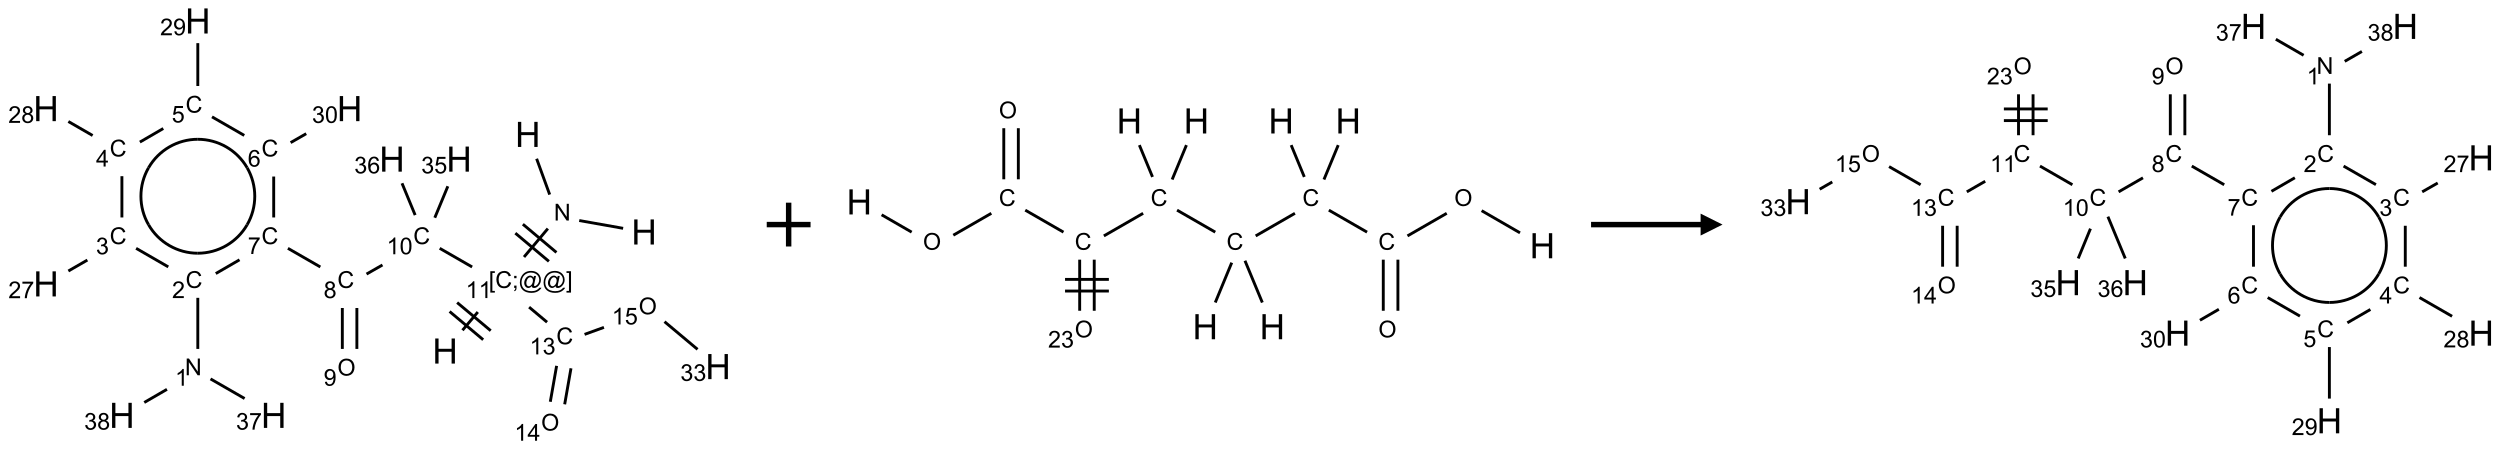 <?xml version="1.0" encoding="UTF-8"?>
<svg xmlns="http://www.w3.org/2000/svg" xmlns:xlink="http://www.w3.org/1999/xlink" width="1141" height="205" viewBox="0 0 1141 205">
<defs>
<g>
<g id="glyph-0-0">
<path d="M 2 0 L 2 -10 L 10 -10 L 10 0 Z M 2.25 -0.25 L 9.75 -0.25 L 9.75 -9.75 L 2.25 -9.75 Z M 2.25 -0.25 "/>
</g>
<g id="glyph-0-1">
<path d="M 1.281 0 L 1.281 -11.453 L 2.797 -11.453 L 2.797 -6.75 L 8.75 -6.75 L 8.75 -11.453 L 10.266 -11.453 L 10.266 0 L 8.75 0 L 8.75 -5.398 L 2.797 -5.398 L 2.797 0 Z M 1.281 0 "/>
</g>
<g id="glyph-1-0">
<path d="M 1.332 0 L 1.332 -6.668 L 6.668 -6.668 L 6.668 0 Z M 1.5 -0.168 L 6.5 -0.168 L 6.5 -6.5 L 1.5 -6.5 Z M 1.5 -0.168 "/>
</g>
<g id="glyph-1-1">
<path d="M 0.812 0 L 0.812 -7.637 L 1.848 -7.637 L 5.859 -1.641 L 5.859 -7.637 L 6.828 -7.637 L 6.828 0 L 5.793 0 L 1.781 -6 L 1.781 0 Z M 0.812 0 "/>
</g>
<g id="glyph-1-2">
<path d="M 0.723 2.121 L 0.723 -7.637 L 2.793 -7.637 L 2.793 -6.859 L 1.66 -6.859 L 1.66 1.344 L 2.793 1.344 L 2.793 2.121 Z M 0.723 2.121 "/>
</g>
<g id="glyph-1-3">
<path d="M 6.27 -2.676 L 7.281 -2.422 C 7.07 -1.594 6.688 -0.961 6.137 -0.523 C 5.586 -0.086 4.914 0.129 4.121 0.129 C 3.297 0.129 2.629 -0.039 2.113 -0.371 C 1.598 -0.707 1.203 -1.191 0.934 -1.828 C 0.664 -2.465 0.531 -3.145 0.531 -3.875 C 0.531 -4.672 0.684 -5.363 0.988 -5.957 C 1.293 -6.547 1.723 -6.996 2.285 -7.305 C 2.844 -7.613 3.461 -7.766 4.137 -7.766 C 4.898 -7.766 5.543 -7.57 6.062 -7.184 C 6.582 -6.793 6.945 -6.246 7.152 -5.543 L 6.156 -5.309 C 5.98 -5.863 5.723 -6.266 5.387 -6.52 C 5.051 -6.773 4.625 -6.902 4.113 -6.902 C 3.527 -6.902 3.039 -6.762 2.645 -6.48 C 2.25 -6.199 1.973 -5.82 1.812 -5.348 C 1.652 -4.871 1.574 -4.383 1.574 -3.879 C 1.574 -3.23 1.668 -2.664 1.855 -2.18 C 2.047 -1.695 2.34 -1.332 2.738 -1.094 C 3.137 -0.855 3.57 -0.734 4.035 -0.734 C 4.602 -0.734 5.082 -0.898 5.473 -1.223 C 5.867 -1.551 6.133 -2.035 6.27 -2.676 Z M 6.27 -2.676 "/>
</g>
<g id="glyph-1-4">
<path d="M 0.949 -4.465 L 0.949 -5.531 L 2.016 -5.531 L 2.016 -4.465 Z M 0.949 0 L 0.949 -1.066 L 2.016 -1.066 L 2.016 0 C 2.016 0.391 1.945 0.711 1.809 0.949 C 1.668 1.191 1.449 1.379 1.145 1.512 L 0.887 1.109 C 1.082 1.023 1.23 0.895 1.324 0.727 C 1.418 0.559 1.469 0.316 1.48 0 Z M 0.949 0 "/>
</g>
<g id="glyph-1-5">
<path d="M 6.047 -0.848 C 5.82 -0.59 5.57 -0.379 5.289 -0.223 C 5.008 -0.062 4.73 0.016 4.449 0.016 C 4.141 0.016 3.84 -0.074 3.547 -0.254 C 3.254 -0.434 3.02 -0.715 2.836 -1.09 C 2.652 -1.465 2.562 -1.875 2.562 -2.324 C 2.562 -2.875 2.703 -3.43 2.988 -3.98 C 3.27 -4.535 3.621 -4.953 4.043 -5.23 C 4.461 -5.508 4.871 -5.645 5.266 -5.645 C 5.566 -5.645 5.855 -5.566 6.129 -5.41 C 6.402 -5.25 6.641 -5.012 6.84 -4.688 L 7.016 -5.496 L 7.949 -5.496 L 7.199 -2 C 7.094 -1.516 7.043 -1.246 7.043 -1.191 C 7.043 -1.098 7.078 -1.02 7.148 -0.949 C 7.219 -0.883 7.305 -0.848 7.406 -0.848 C 7.59 -0.848 7.832 -0.953 8.129 -1.168 C 8.527 -1.445 8.84 -1.816 9.07 -2.285 C 9.301 -2.75 9.418 -3.234 9.418 -3.73 C 9.418 -4.309 9.27 -4.852 8.973 -5.355 C 8.676 -5.859 8.23 -6.262 7.645 -6.562 C 7.055 -6.863 6.406 -7.016 5.691 -7.016 C 4.879 -7.016 4.137 -6.824 3.465 -6.445 C 2.793 -6.066 2.273 -5.52 1.902 -4.809 C 1.535 -4.098 1.348 -3.34 1.348 -2.527 C 1.348 -1.676 1.535 -0.941 1.902 -0.328 C 2.273 0.285 2.809 0.742 3.508 1.035 C 4.207 1.328 4.984 1.473 5.832 1.473 C 6.742 1.473 7.504 1.32 8.121 1.016 C 8.734 0.711 9.195 0.34 9.5 -0.098 L 10.441 -0.098 C 10.266 0.266 9.961 0.637 9.531 1.016 C 9.102 1.395 8.59 1.695 7.996 1.914 C 7.402 2.133 6.688 2.246 5.848 2.246 C 5.078 2.246 4.367 2.145 3.715 1.949 C 3.066 1.75 2.512 1.453 2.051 1.055 C 1.594 0.656 1.25 0.199 1.016 -0.316 C 0.723 -0.973 0.578 -1.684 0.578 -2.441 C 0.578 -3.289 0.75 -4.098 1.098 -4.863 C 1.523 -5.805 2.125 -6.527 2.902 -7.027 C 3.684 -7.527 4.629 -7.777 5.738 -7.777 C 6.602 -7.777 7.375 -7.602 8.059 -7.246 C 8.746 -6.895 9.285 -6.371 9.684 -5.672 C 10.02 -5.07 10.188 -4.418 10.188 -3.715 C 10.188 -2.707 9.832 -1.812 9.125 -1.031 C 8.492 -0.328 7.801 0.02 7.051 0.02 C 6.812 0.02 6.617 -0.016 6.473 -0.09 C 6.324 -0.16 6.215 -0.266 6.145 -0.402 C 6.102 -0.488 6.066 -0.637 6.047 -0.848 Z M 3.527 -2.262 C 3.527 -1.785 3.641 -1.414 3.863 -1.152 C 4.09 -0.887 4.348 -0.754 4.641 -0.754 C 4.836 -0.754 5.039 -0.812 5.254 -0.93 C 5.469 -1.047 5.676 -1.219 5.871 -1.449 C 6.066 -1.676 6.23 -1.969 6.355 -2.32 C 6.48 -2.672 6.543 -3.027 6.543 -3.379 C 6.543 -3.852 6.426 -4.219 6.191 -4.48 C 5.957 -4.738 5.672 -4.871 5.332 -4.871 C 5.109 -4.871 4.902 -4.812 4.707 -4.699 C 4.512 -4.586 4.32 -4.406 4.137 -4.156 C 3.953 -3.906 3.805 -3.602 3.691 -3.246 C 3.582 -2.887 3.527 -2.559 3.527 -2.262 Z M 3.527 -2.262 "/>
</g>
<g id="glyph-1-6">
<path d="M 2.27 2.121 L 0.203 2.121 L 0.203 1.344 L 1.332 1.344 L 1.332 -6.859 L 0.203 -6.859 L 0.203 -7.637 L 2.27 -7.637 Z M 2.27 2.121 "/>
</g>
<g id="glyph-1-7">
<path d="M 3.973 0 L 3.035 0 L 3.035 -5.973 C 2.809 -5.758 2.516 -5.543 2.148 -5.328 C 1.781 -5.113 1.453 -4.953 1.16 -4.844 L 1.16 -5.75 C 1.684 -5.996 2.145 -6.297 2.535 -6.645 C 2.93 -6.996 3.207 -7.336 3.371 -7.668 L 3.973 -7.668 Z M 3.973 0 "/>
</g>
<g id="glyph-1-8">
<path d="M 0.441 -3.766 C 0.441 -4.668 0.535 -5.395 0.723 -5.945 C 0.906 -6.496 1.184 -6.922 1.551 -7.219 C 1.918 -7.516 2.375 -7.668 2.934 -7.668 C 3.344 -7.668 3.703 -7.586 4.012 -7.418 C 4.32 -7.254 4.574 -7.016 4.777 -6.707 C 4.977 -6.395 5.137 -6.016 5.25 -5.57 C 5.363 -5.125 5.422 -4.523 5.422 -3.766 C 5.422 -2.871 5.328 -2.148 5.145 -1.598 C 4.961 -1.047 4.688 -0.621 4.32 -0.32 C 3.953 -0.02 3.492 0.129 2.934 0.129 C 2.195 0.129 1.617 -0.133 1.199 -0.66 C 0.695 -1.297 0.441 -2.332 0.441 -3.766 Z M 1.406 -3.766 C 1.406 -2.512 1.555 -1.68 1.848 -1.262 C 2.141 -0.848 2.5 -0.641 2.934 -0.641 C 3.363 -0.641 3.727 -0.848 4.02 -1.266 C 4.312 -1.684 4.457 -2.516 4.457 -3.766 C 4.457 -5.023 4.312 -5.859 4.02 -6.27 C 3.727 -6.684 3.359 -6.891 2.922 -6.891 C 2.492 -6.891 2.148 -6.707 1.891 -6.344 C 1.566 -5.879 1.406 -5.02 1.406 -3.766 Z M 1.406 -3.766 "/>
</g>
<g id="glyph-1-9">
<path d="M 1.887 -4.141 C 1.496 -4.281 1.207 -4.484 1.02 -4.75 C 0.832 -5.016 0.738 -5.328 0.738 -5.699 C 0.738 -6.254 0.938 -6.719 1.34 -7.098 C 1.738 -7.477 2.27 -7.668 2.934 -7.668 C 3.598 -7.668 4.137 -7.473 4.543 -7.086 C 4.949 -6.699 5.152 -6.227 5.152 -5.672 C 5.152 -5.316 5.059 -5.008 4.871 -4.746 C 4.688 -4.484 4.406 -4.281 4.027 -4.141 C 4.496 -3.988 4.852 -3.742 5.098 -3.402 C 5.34 -3.062 5.465 -2.656 5.465 -2.184 C 5.465 -1.531 5.234 -0.98 4.77 -0.535 C 4.309 -0.09 3.703 0.129 2.949 0.129 C 2.195 0.129 1.586 -0.094 1.125 -0.539 C 0.664 -0.984 0.434 -1.543 0.434 -2.207 C 0.434 -2.703 0.559 -3.121 0.809 -3.457 C 1.062 -3.793 1.422 -4.02 1.887 -4.141 Z M 1.699 -5.73 C 1.699 -5.367 1.812 -5.074 2.047 -4.844 C 2.281 -4.613 2.582 -4.5 2.953 -4.5 C 3.312 -4.5 3.609 -4.613 3.84 -4.84 C 4.07 -5.066 4.188 -5.348 4.188 -5.676 C 4.188 -6.02 4.07 -6.309 3.832 -6.543 C 3.594 -6.777 3.297 -6.895 2.941 -6.895 C 2.586 -6.895 2.289 -6.781 2.051 -6.551 C 1.816 -6.324 1.699 -6.047 1.699 -5.73 Z M 1.395 -2.203 C 1.395 -1.938 1.461 -1.676 1.586 -1.426 C 1.711 -1.176 1.902 -0.984 2.152 -0.848 C 2.402 -0.711 2.672 -0.641 2.957 -0.641 C 3.406 -0.641 3.777 -0.785 4.066 -1.074 C 4.359 -1.363 4.504 -1.727 4.504 -2.172 C 4.504 -2.625 4.355 -2.996 4.055 -3.293 C 3.754 -3.586 3.379 -3.734 2.926 -3.734 C 2.484 -3.734 2.121 -3.59 1.832 -3.297 C 1.543 -3.004 1.395 -2.641 1.395 -2.203 Z M 1.395 -2.203 "/>
</g>
<g id="glyph-1-10">
<path d="M 0.504 -6.637 L 0.504 -7.535 L 5.449 -7.535 L 5.449 -6.809 C 4.961 -6.289 4.48 -5.602 4.004 -4.746 C 3.527 -3.887 3.156 -3.004 2.895 -2.098 C 2.707 -1.461 2.59 -0.762 2.535 0 L 1.574 0 C 1.582 -0.602 1.703 -1.328 1.926 -2.176 C 2.152 -3.027 2.477 -3.848 2.898 -4.637 C 3.32 -5.426 3.77 -6.094 4.246 -6.637 Z M 0.504 -6.637 "/>
</g>
<g id="glyph-1-11">
<path d="M 5.371 -0.902 L 5.371 0 L 0.324 0 C 0.316 -0.227 0.352 -0.441 0.434 -0.652 C 0.562 -0.996 0.766 -1.332 1.051 -1.668 C 1.332 -2 1.742 -2.387 2.277 -2.824 C 3.105 -3.504 3.668 -4.043 3.957 -4.441 C 4.25 -4.84 4.395 -5.215 4.395 -5.566 C 4.395 -5.938 4.262 -6.254 3.996 -6.508 C 3.73 -6.762 3.387 -6.891 2.957 -6.891 C 2.508 -6.891 2.145 -6.754 1.875 -6.484 C 1.605 -6.215 1.469 -5.84 1.465 -5.359 L 0.5 -5.457 C 0.566 -6.176 0.812 -6.727 1.246 -7.102 C 1.676 -7.477 2.254 -7.668 2.98 -7.668 C 3.711 -7.668 4.293 -7.465 4.719 -7.059 C 5.145 -6.652 5.359 -6.148 5.359 -5.547 C 5.359 -5.242 5.297 -4.941 5.172 -4.645 C 5.047 -4.352 4.84 -4.039 4.551 -3.715 C 4.262 -3.387 3.777 -2.938 3.105 -2.371 C 2.543 -1.898 2.18 -1.578 2.02 -1.41 C 1.859 -1.242 1.73 -1.07 1.625 -0.902 Z M 5.371 -0.902 "/>
</g>
<g id="glyph-1-12">
<path d="M 0.449 -2.016 L 1.387 -2.141 C 1.492 -1.609 1.676 -1.227 1.934 -0.992 C 2.191 -0.758 2.508 -0.641 2.879 -0.641 C 3.32 -0.641 3.695 -0.793 3.996 -1.098 C 4.301 -1.402 4.453 -1.781 4.453 -2.234 C 4.453 -2.664 4.312 -3.02 4.031 -3.301 C 3.75 -3.578 3.391 -3.719 2.957 -3.719 C 2.781 -3.719 2.562 -3.684 2.297 -3.613 L 2.402 -4.438 C 2.465 -4.43 2.516 -4.426 2.551 -4.426 C 2.949 -4.426 3.312 -4.531 3.629 -4.738 C 3.949 -4.949 4.109 -5.27 4.109 -5.703 C 4.109 -6.047 3.992 -6.332 3.762 -6.559 C 3.527 -6.785 3.227 -6.895 2.859 -6.895 C 2.496 -6.895 2.191 -6.781 1.949 -6.551 C 1.707 -6.324 1.547 -5.98 1.48 -5.52 L 0.543 -5.688 C 0.656 -6.316 0.918 -6.805 1.324 -7.148 C 1.73 -7.492 2.234 -7.668 2.84 -7.668 C 3.254 -7.668 3.641 -7.578 3.988 -7.398 C 4.34 -7.219 4.609 -6.977 4.793 -6.668 C 4.98 -6.359 5.074 -6.031 5.074 -5.684 C 5.074 -5.352 4.984 -5.051 4.809 -4.781 C 4.629 -4.512 4.367 -4.297 4.02 -4.137 C 4.473 -4.031 4.824 -3.816 5.074 -3.488 C 5.324 -3.16 5.449 -2.75 5.449 -2.254 C 5.449 -1.59 5.203 -1.023 4.719 -0.559 C 4.234 -0.098 3.617 0.137 2.875 0.137 C 2.203 0.137 1.648 -0.062 1.207 -0.465 C 0.762 -0.863 0.512 -1.379 0.449 -2.016 Z M 0.449 -2.016 "/>
</g>
<g id="glyph-1-13">
<path d="M 3.449 0 L 3.449 -1.828 L 0.137 -1.828 L 0.137 -2.688 L 3.621 -7.637 L 4.387 -7.637 L 4.387 -2.688 L 5.418 -2.688 L 5.418 -1.828 L 4.387 -1.828 L 4.387 0 Z M 3.449 -2.688 L 3.449 -6.129 L 1.059 -2.688 Z M 3.449 -2.688 "/>
</g>
<g id="glyph-1-14">
<path d="M 0.441 -2 L 1.426 -2.082 C 1.5 -1.605 1.668 -1.242 1.934 -1.004 C 2.199 -0.762 2.52 -0.641 2.895 -0.641 C 3.348 -0.641 3.73 -0.812 4.043 -1.152 C 4.355 -1.492 4.512 -1.941 4.512 -2.504 C 4.512 -3.039 4.359 -3.461 4.059 -3.77 C 3.758 -4.078 3.367 -4.234 2.879 -4.234 C 2.578 -4.234 2.305 -4.164 2.062 -4.027 C 1.82 -3.891 1.629 -3.715 1.488 -3.496 L 0.609 -3.609 L 1.348 -7.531 L 5.145 -7.531 L 5.145 -6.637 L 2.098 -6.637 L 1.688 -4.582 C 2.145 -4.902 2.625 -5.062 3.129 -5.062 C 3.797 -5.062 4.359 -4.832 4.816 -4.371 C 5.277 -3.91 5.504 -3.312 5.504 -2.59 C 5.504 -1.898 5.305 -1.301 4.902 -0.797 C 4.41 -0.18 3.742 0.129 2.895 0.129 C 2.199 0.129 1.633 -0.062 1.195 -0.453 C 0.758 -0.844 0.504 -1.359 0.441 -2 Z M 0.441 -2 "/>
</g>
<g id="glyph-1-15">
<path d="M 0.582 -1.766 L 1.484 -1.848 C 1.562 -1.426 1.707 -1.117 1.922 -0.926 C 2.137 -0.734 2.414 -0.641 2.75 -0.641 C 3.039 -0.641 3.289 -0.707 3.508 -0.84 C 3.727 -0.973 3.902 -1.148 4.043 -1.367 C 4.18 -1.586 4.297 -1.887 4.391 -2.262 C 4.484 -2.637 4.531 -3.016 4.531 -3.406 C 4.531 -3.449 4.531 -3.512 4.527 -3.594 C 4.34 -3.297 4.082 -3.055 3.758 -2.867 C 3.434 -2.68 3.082 -2.59 2.703 -2.59 C 2.07 -2.59 1.535 -2.816 1.098 -3.277 C 0.66 -3.734 0.441 -4.34 0.441 -5.09 C 0.441 -5.863 0.672 -6.484 1.129 -6.957 C 1.586 -7.43 2.156 -7.668 2.844 -7.668 C 3.34 -7.668 3.793 -7.531 4.207 -7.266 C 4.617 -7 4.93 -6.617 5.145 -6.121 C 5.355 -5.629 5.465 -4.91 5.465 -3.973 C 5.465 -2.996 5.359 -2.223 5.145 -1.645 C 4.934 -1.066 4.617 -0.625 4.199 -0.324 C 3.781 -0.02 3.293 0.129 2.73 0.129 C 2.133 0.129 1.645 -0.035 1.266 -0.367 C 0.887 -0.699 0.66 -1.164 0.582 -1.766 Z M 4.422 -5.137 C 4.422 -5.676 4.277 -6.102 3.992 -6.418 C 3.707 -6.734 3.359 -6.891 2.957 -6.891 C 2.543 -6.891 2.18 -6.719 1.871 -6.379 C 1.562 -6.039 1.406 -5.598 1.406 -5.059 C 1.406 -4.57 1.555 -4.176 1.848 -3.871 C 2.141 -3.566 2.5 -3.418 2.934 -3.418 C 3.367 -3.418 3.723 -3.57 4.004 -3.871 C 4.281 -4.176 4.422 -4.598 4.422 -5.137 Z M 4.422 -5.137 "/>
</g>
<g id="glyph-1-16">
<path d="M 5.309 -5.766 L 4.375 -5.691 C 4.293 -6.059 4.172 -6.328 4.02 -6.496 C 3.766 -6.762 3.453 -6.895 3.082 -6.895 C 2.785 -6.895 2.523 -6.812 2.297 -6.645 C 2 -6.43 1.77 -6.117 1.598 -5.703 C 1.43 -5.289 1.34 -4.703 1.332 -3.938 C 1.559 -4.281 1.836 -4.535 2.16 -4.703 C 2.488 -4.871 2.828 -4.953 3.188 -4.953 C 3.812 -4.953 4.344 -4.723 4.785 -4.262 C 5.223 -3.801 5.441 -3.207 5.441 -2.48 C 5.441 -2 5.34 -1.555 5.133 -1.145 C 4.926 -0.73 4.641 -0.418 4.281 -0.199 C 3.922 0.02 3.512 0.129 3.051 0.129 C 2.27 0.129 1.633 -0.156 1.141 -0.73 C 0.648 -1.305 0.402 -2.254 0.402 -3.574 C 0.402 -5.051 0.672 -6.121 1.219 -6.793 C 1.695 -7.375 2.336 -7.668 3.141 -7.668 C 3.742 -7.668 4.234 -7.5 4.617 -7.16 C 5 -6.824 5.23 -6.359 5.309 -5.766 Z M 1.48 -2.473 C 1.48 -2.152 1.547 -1.844 1.684 -1.547 C 1.82 -1.25 2.016 -1.027 2.262 -0.871 C 2.508 -0.719 2.766 -0.641 3.035 -0.641 C 3.434 -0.641 3.773 -0.801 4.059 -1.121 C 4.344 -1.441 4.484 -1.875 4.484 -2.422 C 4.484 -2.949 4.344 -3.367 4.062 -3.668 C 3.781 -3.973 3.426 -4.125 3 -4.125 C 2.578 -4.125 2.219 -3.973 1.922 -3.668 C 1.625 -3.363 1.48 -2.969 1.48 -2.473 Z M 1.48 -2.473 "/>
</g>
<g id="glyph-1-17">
<path d="M 0.516 -3.719 C 0.516 -4.984 0.855 -5.977 1.535 -6.695 C 2.215 -7.414 3.094 -7.77 4.172 -7.77 C 4.875 -7.77 5.512 -7.602 6.078 -7.266 C 6.645 -6.93 7.074 -6.461 7.371 -5.855 C 7.668 -5.254 7.816 -4.57 7.816 -3.809 C 7.816 -3.035 7.66 -2.34 7.348 -1.73 C 7.035 -1.117 6.594 -0.656 6.02 -0.34 C 5.449 -0.027 4.828 0.129 4.168 0.129 C 3.449 0.129 2.805 -0.043 2.238 -0.391 C 1.672 -0.738 1.246 -1.211 0.953 -1.812 C 0.66 -2.414 0.516 -3.047 0.516 -3.719 Z M 1.559 -3.703 C 1.559 -2.781 1.805 -2.059 2.301 -1.527 C 2.793 -1 3.414 -0.734 4.16 -0.734 C 4.922 -0.734 5.547 -1 6.039 -1.535 C 6.531 -2.07 6.777 -2.828 6.777 -3.812 C 6.777 -4.434 6.672 -4.977 6.461 -5.441 C 6.25 -5.902 5.945 -6.262 5.539 -6.52 C 5.133 -6.773 4.68 -6.902 4.176 -6.902 C 3.461 -6.902 2.848 -6.656 2.332 -6.164 C 1.816 -5.672 1.559 -4.852 1.559 -3.703 Z M 1.559 -3.703 "/>
</g>
</g>
</defs>
<path fill="none" stroke-width="0.033" stroke-linecap="butt" stroke-linejoin="miter" stroke="rgb(0%, 0%, 0%)" stroke-opacity="1" stroke-miterlimit="10" d="M 6.585 2.366 L 6.084 2.277 " transform="matrix(40, 0, 0, 40, 20.998, 9.57)"/>
<path fill="none" stroke-width="0.033" stroke-linecap="butt" stroke-linejoin="miter" stroke="rgb(0%, 0%, 0%)" stroke-opacity="1" stroke-miterlimit="10" d="M 5.747 1.981 L 5.598 1.572 " transform="matrix(40, 0, 0, 40, 20.998, 9.57)"/>
<path fill="none" stroke-width="0.033" stroke-linecap="butt" stroke-linejoin="miter" stroke="rgb(0%, 0%, 0%)" stroke-opacity="1" stroke-miterlimit="10" d="M 5.726 2.369 L 5.454 2.693 " transform="matrix(40, 0, 0, 40, 20.998, 9.57)"/>
<path fill="none" stroke-width="0.033" stroke-linecap="butt" stroke-linejoin="miter" stroke="rgb(0%, 0%, 0%)" stroke-opacity="1" stroke-miterlimit="10" d="M 5.355 2.421 L 5.738 2.743 " transform="matrix(40, 0, 0, 40, 20.998, 9.57)"/>
<path fill="none" stroke-width="0.033" stroke-linecap="butt" stroke-linejoin="miter" stroke="rgb(0%, 0%, 0%)" stroke-opacity="1" stroke-miterlimit="10" d="M 5.441 2.319 L 5.824 2.641 " transform="matrix(40, 0, 0, 40, 20.998, 9.57)"/>
<path fill="none" stroke-width="0.033" stroke-linecap="butt" stroke-linejoin="miter" stroke="rgb(0%, 0%, 0%)" stroke-opacity="1" stroke-miterlimit="10" d="M 4.927 3.321 L 4.752 3.529 " transform="matrix(40, 0, 0, 40, 20.998, 9.57)"/>
<path fill="none" stroke-width="0.033" stroke-linecap="butt" stroke-linejoin="miter" stroke="rgb(0%, 0%, 0%)" stroke-opacity="1" stroke-miterlimit="10" d="M 4.605 3.315 L 4.988 3.637 " transform="matrix(40, 0, 0, 40, 20.998, 9.57)"/>
<path fill="none" stroke-width="0.033" stroke-linecap="butt" stroke-linejoin="miter" stroke="rgb(0%, 0%, 0%)" stroke-opacity="1" stroke-miterlimit="10" d="M 4.691 3.213 L 5.074 3.534 " transform="matrix(40, 0, 0, 40, 20.998, 9.57)"/>
<path fill="none" stroke-width="0.033" stroke-linecap="butt" stroke-linejoin="miter" stroke="rgb(0%, 0%, 0%)" stroke-opacity="1" stroke-miterlimit="10" d="M 4.862 2.807 L 4.492 2.594 " transform="matrix(40, 0, 0, 40, 20.998, 9.57)"/>
<path fill="none" stroke-width="0.033" stroke-linecap="butt" stroke-linejoin="miter" stroke="rgb(0%, 0%, 0%)" stroke-opacity="1" stroke-miterlimit="10" d="M 3.839 2.784 L 3.657 2.888 " transform="matrix(40, 0, 0, 40, 20.998, 9.57)"/>
<path fill="none" stroke-width="0.033" stroke-linecap="butt" stroke-linejoin="miter" stroke="rgb(0%, 0%, 0%)" stroke-opacity="1" stroke-miterlimit="10" d="M 3.13 2.807 L 2.76 2.594 " transform="matrix(40, 0, 0, 40, 20.998, 9.57)"/>
<path fill="none" stroke-width="0.033" stroke-linecap="butt" stroke-linejoin="miter" stroke="rgb(0%, 0%, 0%)" stroke-opacity="1" stroke-miterlimit="10" d="M 2.208 2.725 L 1.937 2.882 " transform="matrix(40, 0, 0, 40, 20.998, 9.57)"/>
<path fill="none" stroke-width="0.033" stroke-linecap="butt" stroke-linejoin="miter" stroke="rgb(0%, 0%, 0%)" stroke-opacity="1" stroke-miterlimit="10" d="M 1.732 3.159 L 1.732 3.742 " transform="matrix(40, 0, 0, 40, 20.998, 9.57)"/>
<path fill="none" stroke-width="0.033" stroke-linecap="butt" stroke-linejoin="miter" stroke="rgb(0%, 0%, 0%)" stroke-opacity="1" stroke-miterlimit="10" d="M 1.877 4.084 L 2.266 4.308 " transform="matrix(40, 0, 0, 40, 20.998, 9.57)"/>
<path fill="none" stroke-width="0.033" stroke-linecap="butt" stroke-linejoin="miter" stroke="rgb(0%, 0%, 0%)" stroke-opacity="1" stroke-miterlimit="10" d="M 1.38 4.203 L 1.121 4.353 " transform="matrix(40, 0, 0, 40, 20.998, 9.57)"/>
<path fill="none" stroke-width="0.033" stroke-linecap="butt" stroke-linejoin="miter" stroke="rgb(0%, 0%, 0%)" stroke-opacity="1" stroke-miterlimit="10" d="M 1.395 2.806 L 1.028 2.594 " transform="matrix(40, 0, 0, 40, 20.998, 9.57)"/>
<path fill="none" stroke-width="0.033" stroke-linecap="butt" stroke-linejoin="miter" stroke="rgb(0%, 0%, 0%)" stroke-opacity="1" stroke-miterlimit="10" d="M 0.472 2.728 L 0.255 2.853 " transform="matrix(40, 0, 0, 40, 20.998, 9.57)"/>
<path fill="none" stroke-width="0.033" stroke-linecap="butt" stroke-linejoin="miter" stroke="rgb(0%, 0%, 0%)" stroke-opacity="1" stroke-miterlimit="10" d="M 0.866 2.242 L 0.866 1.771 " transform="matrix(40, 0, 0, 40, 20.998, 9.57)"/>
<path fill="none" stroke-width="0.033" stroke-linecap="butt" stroke-linejoin="miter" stroke="rgb(0%, 0%, 0%)" stroke-opacity="1" stroke-miterlimit="10" d="M 0.532 1.307 L 0.255 1.147 " transform="matrix(40, 0, 0, 40, 20.998, 9.57)"/>
<path fill="none" stroke-width="0.033" stroke-linecap="butt" stroke-linejoin="miter" stroke="rgb(0%, 0%, 0%)" stroke-opacity="1" stroke-miterlimit="10" d="M 1.071 1.382 L 1.338 1.227 " transform="matrix(40, 0, 0, 40, 20.998, 9.57)"/>
<path fill="none" stroke-width="0.033" stroke-linecap="butt" stroke-linejoin="miter" stroke="rgb(0%, 0%, 0%)" stroke-opacity="1" stroke-miterlimit="10" d="M 1.732 0.742 L 1.732 0.253 " transform="matrix(40, 0, 0, 40, 20.998, 9.57)"/>
<path fill="none" stroke-width="0.033" stroke-linecap="butt" stroke-linejoin="miter" stroke="rgb(0%, 0%, 0%)" stroke-opacity="1" stroke-miterlimit="10" d="M 1.894 1.094 L 2.262 1.306 " transform="matrix(40, 0, 0, 40, 20.998, 9.57)"/>
<path fill="none" stroke-width="0.033" stroke-linecap="butt" stroke-linejoin="miter" stroke="rgb(0%, 0%, 0%)" stroke-opacity="1" stroke-miterlimit="10" d="M 2.598 1.775 L 2.598 2.242 " transform="matrix(40, 0, 0, 40, 20.998, 9.57)"/>
<path fill="none" stroke-width="0.033" stroke-linecap="butt" stroke-linejoin="miter" stroke="rgb(0%, 0%, 0%)" stroke-opacity="1" stroke-miterlimit="10" d="M 2.791 1.388 L 2.969 1.286 " transform="matrix(40, 0, 0, 40, 20.998, 9.57)"/>
<path fill="none" stroke-width="0.033" stroke-linecap="butt" stroke-linejoin="miter" stroke="rgb(0%, 0%, 0%)" stroke-opacity="1" stroke-miterlimit="10" d="M 3.381 3.275 L 3.381 3.742 " transform="matrix(40, 0, 0, 40, 20.998, 9.57)"/>
<path fill="none" stroke-width="0.033" stroke-linecap="butt" stroke-linejoin="miter" stroke="rgb(0%, 0%, 0%)" stroke-opacity="1" stroke-miterlimit="10" d="M 3.547 3.275 L 3.547 3.742 " transform="matrix(40, 0, 0, 40, 20.998, 9.57)"/>
<path fill="none" stroke-width="0.033" stroke-linecap="butt" stroke-linejoin="miter" stroke="rgb(0%, 0%, 0%)" stroke-opacity="1" stroke-miterlimit="10" d="M 4.436 2.245 L 4.585 1.886 " transform="matrix(40, 0, 0, 40, 20.998, 9.57)"/>
<path fill="none" stroke-width="0.033" stroke-linecap="butt" stroke-linejoin="miter" stroke="rgb(0%, 0%, 0%)" stroke-opacity="1" stroke-miterlimit="10" d="M 4.212 2.215 L 4.062 1.852 " transform="matrix(40, 0, 0, 40, 20.998, 9.57)"/>
<path fill="none" stroke-width="0.033" stroke-linecap="butt" stroke-linejoin="miter" stroke="rgb(0%, 0%, 0%)" stroke-opacity="1" stroke-miterlimit="10" d="M 5.512 3.265 L 5.717 3.437 " transform="matrix(40, 0, 0, 40, 20.998, 9.57)"/>
<path fill="none" stroke-width="0.033" stroke-linecap="butt" stroke-linejoin="miter" stroke="rgb(0%, 0%, 0%)" stroke-opacity="1" stroke-miterlimit="10" d="M 5.826 3.935 L 5.754 4.345 " transform="matrix(40, 0, 0, 40, 20.998, 9.57)"/>
<path fill="none" stroke-width="0.033" stroke-linecap="butt" stroke-linejoin="miter" stroke="rgb(0%, 0%, 0%)" stroke-opacity="1" stroke-miterlimit="10" d="M 5.99 3.963 L 5.918 4.374 " transform="matrix(40, 0, 0, 40, 20.998, 9.57)"/>
<path fill="none" stroke-width="0.033" stroke-linecap="butt" stroke-linejoin="miter" stroke="rgb(0%, 0%, 0%)" stroke-opacity="1" stroke-miterlimit="10" d="M 6.145 3.576 L 6.366 3.496 " transform="matrix(40, 0, 0, 40, 20.998, 9.57)"/>
<path fill="none" stroke-width="0.033" stroke-linecap="butt" stroke-linejoin="miter" stroke="rgb(0%, 0%, 0%)" stroke-opacity="1" stroke-miterlimit="10" d="M 7.057 3.431 L 7.434 3.747 " transform="matrix(40, 0, 0, 40, 20.998, 9.57)"/>
<path fill="none" stroke-width="0.033" stroke-linecap="butt" stroke-linejoin="miter" stroke="rgb(0%, 0%, 0%)" stroke-opacity="1" stroke-miterlimit="10" d="M 2.295 2.325 C 2.179 2.526 1.964 2.65 1.732 2.65 " transform="matrix(40, 0, 0, 40, 20.998, 9.57)"/>
<path fill="none" stroke-width="0.033" stroke-linecap="butt" stroke-linejoin="miter" stroke="rgb(0%, 0%, 0%)" stroke-opacity="1" stroke-miterlimit="10" d="M 2.295 1.675 C 2.411 1.876 2.411 2.124 2.295 2.325 " transform="matrix(40, 0, 0, 40, 20.998, 9.57)"/>
<path fill="none" stroke-width="0.033" stroke-linecap="butt" stroke-linejoin="miter" stroke="rgb(0%, 0%, 0%)" stroke-opacity="1" stroke-miterlimit="10" d="M 1.732 1.35 C 1.964 1.35 2.179 1.474 2.295 1.675 " transform="matrix(40, 0, 0, 40, 20.998, 9.57)"/>
<path fill="none" stroke-width="0.033" stroke-linecap="butt" stroke-linejoin="miter" stroke="rgb(0%, 0%, 0%)" stroke-opacity="1" stroke-miterlimit="10" d="M 1.17 1.675 C 1.286 1.474 1.5 1.35 1.732 1.35 " transform="matrix(40, 0, 0, 40, 20.998, 9.57)"/>
<path fill="none" stroke-width="0.033" stroke-linecap="butt" stroke-linejoin="miter" stroke="rgb(0%, 0%, 0%)" stroke-opacity="1" stroke-miterlimit="10" d="M 1.17 2.325 C 1.054 2.124 1.054 1.876 1.17 1.675 " transform="matrix(40, 0, 0, 40, 20.998, 9.57)"/>
<path fill="none" stroke-width="0.033" stroke-linecap="butt" stroke-linejoin="miter" stroke="rgb(0%, 0%, 0%)" stroke-opacity="1" stroke-miterlimit="10" d="M 1.732 2.65 C 1.5 2.65 1.286 2.526 1.17 2.325 " transform="matrix(40, 0, 0, 40, 20.998, 9.57)"/>
<g fill="rgb(0%, 0%, 0%)" fill-opacity="1">
<use xlink:href="#glyph-0-1" x="288.176" y="111.602"/>
</g>
<g fill="rgb(0%, 0%, 0%)" fill-opacity="1">
<use xlink:href="#glyph-1-1" x="252.793" y="100.641"/>
</g>
<g fill="rgb(0%, 0%, 0%)" fill-opacity="1">
<use xlink:href="#glyph-0-1" x="235.102" y="67.07"/>
</g>
<g fill="rgb(0%, 0%, 0%)" fill-opacity="1">
<use xlink:href="#glyph-1-2" x="223.055" y="131.422"/>
<use xlink:href="#glyph-1-3" x="226.018" y="131.422"/>
<use xlink:href="#glyph-1-4" x="233.721" y="131.422"/>
<use xlink:href="#glyph-1-5" x="236.685" y="131.422"/>
<use xlink:href="#glyph-1-5" x="247.513" y="131.422"/>
<use xlink:href="#glyph-1-6" x="258.341" y="131.422"/>
</g>
<g fill="rgb(0%, 0%, 0%)" fill-opacity="1">
<use xlink:href="#glyph-1-7" x="212.539" y="136.051"/>
<use xlink:href="#glyph-1-7" x="218.471" y="136.051"/>
</g>
<g fill="rgb(0%, 0%, 0%)" fill-opacity="1">
<use xlink:href="#glyph-0-1" x="197.359" y="165.941"/>
</g>
<g fill="rgb(0%, 0%, 0%)" fill-opacity="1">
<use xlink:href="#glyph-1-3" x="188.609" y="111.414"/>
</g>
<g fill="rgb(0%, 0%, 0%)" fill-opacity="1">
<use xlink:href="#glyph-1-7" x="176.453" y="116.051"/>
<use xlink:href="#glyph-1-8" x="182.385" y="116.051"/>
</g>
<g fill="rgb(0%, 0%, 0%)" fill-opacity="1">
<use xlink:href="#glyph-1-3" x="153.969" y="131.414"/>
</g>
<g fill="rgb(0%, 0%, 0%)" fill-opacity="1">
<use xlink:href="#glyph-1-9" x="147.703" y="136.051"/>
</g>
<g fill="rgb(0%, 0%, 0%)" fill-opacity="1">
<use xlink:href="#glyph-1-3" x="119.328" y="111.414"/>
</g>
<g fill="rgb(0%, 0%, 0%)" fill-opacity="1">
<use xlink:href="#glyph-1-10" x="113.074" y="115.922"/>
</g>
<g fill="rgb(0%, 0%, 0%)" fill-opacity="1">
<use xlink:href="#glyph-1-3" x="84.688" y="131.414"/>
</g>
<g fill="rgb(0%, 0%, 0%)" fill-opacity="1">
<use xlink:href="#glyph-1-11" x="78.516" y="136.051"/>
</g>
<g fill="rgb(0%, 0%, 0%)" fill-opacity="1">
<use xlink:href="#glyph-1-1" x="84.406" y="171.281"/>
</g>
<g fill="rgb(0%, 0%, 0%)" fill-opacity="1">
<use xlink:href="#glyph-1-7" x="79.91" y="176.051"/>
</g>
<g fill="rgb(0%, 0%, 0%)" fill-opacity="1">
<use xlink:href="#glyph-0-1" x="119.148" y="195.297"/>
</g>
<g fill="rgb(0%, 0%, 0%)" fill-opacity="1">
<use xlink:href="#glyph-1-12" x="107.715" y="196.09"/>
<use xlink:href="#glyph-1-10" x="113.647" y="196.09"/>
</g>
<g fill="rgb(0%, 0%, 0%)" fill-opacity="1">
<use xlink:href="#glyph-0-1" x="49.867" y="195.297"/>
</g>
<g fill="rgb(0%, 0%, 0%)" fill-opacity="1">
<use xlink:href="#glyph-1-12" x="38.418" y="196.09"/>
<use xlink:href="#glyph-1-9" x="44.35" y="196.09"/>
</g>
<g fill="rgb(0%, 0%, 0%)" fill-opacity="1">
<use xlink:href="#glyph-1-3" x="50.047" y="111.414"/>
</g>
<g fill="rgb(0%, 0%, 0%)" fill-opacity="1">
<use xlink:href="#glyph-1-12" x="43.797" y="116.051"/>
</g>
<g fill="rgb(0%, 0%, 0%)" fill-opacity="1">
<use xlink:href="#glyph-0-1" x="15.227" y="135.297"/>
</g>
<g fill="rgb(0%, 0%, 0%)" fill-opacity="1">
<use xlink:href="#glyph-1-11" x="3.793" y="136.09"/>
<use xlink:href="#glyph-1-10" x="9.725" y="136.09"/>
</g>
<g fill="rgb(0%, 0%, 0%)" fill-opacity="1">
<use xlink:href="#glyph-1-3" x="50.047" y="71.414"/>
</g>
<g fill="rgb(0%, 0%, 0%)" fill-opacity="1">
<use xlink:href="#glyph-1-13" x="43.828" y="76.02"/>
</g>
<g fill="rgb(0%, 0%, 0%)" fill-opacity="1">
<use xlink:href="#glyph-0-1" x="15.227" y="55.297"/>
</g>
<g fill="rgb(0%, 0%, 0%)" fill-opacity="1">
<use xlink:href="#glyph-1-11" x="3.777" y="56.09"/>
<use xlink:href="#glyph-1-9" x="9.71" y="56.09"/>
</g>
<g fill="rgb(0%, 0%, 0%)" fill-opacity="1">
<use xlink:href="#glyph-1-3" x="84.688" y="51.414"/>
</g>
<g fill="rgb(0%, 0%, 0%)" fill-opacity="1">
<use xlink:href="#glyph-1-14" x="78.379" y="55.918"/>
</g>
<g fill="rgb(0%, 0%, 0%)" fill-opacity="1">
<use xlink:href="#glyph-0-1" x="84.508" y="15.297"/>
</g>
<g fill="rgb(0%, 0%, 0%)" fill-opacity="1">
<use xlink:href="#glyph-1-11" x="73.059" y="16.09"/>
<use xlink:href="#glyph-1-15" x="78.991" y="16.09"/>
</g>
<g fill="rgb(0%, 0%, 0%)" fill-opacity="1">
<use xlink:href="#glyph-1-3" x="119.328" y="71.414"/>
</g>
<g fill="rgb(0%, 0%, 0%)" fill-opacity="1">
<use xlink:href="#glyph-1-16" x="113.082" y="76.051"/>
</g>
<g fill="rgb(0%, 0%, 0%)" fill-opacity="1">
<use xlink:href="#glyph-0-1" x="153.789" y="55.297"/>
</g>
<g fill="rgb(0%, 0%, 0%)" fill-opacity="1">
<use xlink:href="#glyph-1-12" x="142.383" y="56.09"/>
<use xlink:href="#glyph-1-8" x="148.315" y="56.09"/>
</g>
<g fill="rgb(0%, 0%, 0%)" fill-opacity="1">
<use xlink:href="#glyph-1-17" x="153.984" y="171.418"/>
</g>
<g fill="rgb(0%, 0%, 0%)" fill-opacity="1">
<use xlink:href="#glyph-1-15" x="147.703" y="176.051"/>
</g>
<g fill="rgb(0%, 0%, 0%)" fill-opacity="1">
<use xlink:href="#glyph-0-1" x="203.738" y="78.344"/>
</g>
<g fill="rgb(0%, 0%, 0%)" fill-opacity="1">
<use xlink:href="#glyph-1-12" x="192.246" y="79.137"/>
<use xlink:href="#glyph-1-14" x="198.178" y="79.137"/>
</g>
<g fill="rgb(0%, 0%, 0%)" fill-opacity="1">
<use xlink:href="#glyph-0-1" x="173.125" y="78.344"/>
</g>
<g fill="rgb(0%, 0%, 0%)" fill-opacity="1">
<use xlink:href="#glyph-1-12" x="161.695" y="79.137"/>
<use xlink:href="#glyph-1-16" x="167.628" y="79.137"/>
</g>
<g fill="rgb(0%, 0%, 0%)" fill-opacity="1">
<use xlink:href="#glyph-1-3" x="253.895" y="157.125"/>
</g>
<g fill="rgb(0%, 0%, 0%)" fill-opacity="1">
<use xlink:href="#glyph-1-7" x="241.707" y="161.762"/>
<use xlink:href="#glyph-1-12" x="247.639" y="161.762"/>
</g>
<g fill="rgb(0%, 0%, 0%)" fill-opacity="1">
<use xlink:href="#glyph-1-17" x="246.965" y="196.523"/>
</g>
<g fill="rgb(0%, 0%, 0%)" fill-opacity="1">
<use xlink:href="#glyph-1-7" x="234.793" y="201.156"/>
<use xlink:href="#glyph-1-13" x="240.725" y="201.156"/>
</g>
<g fill="rgb(0%, 0%, 0%)" fill-opacity="1">
<use xlink:href="#glyph-1-17" x="291.496" y="143.449"/>
</g>
<g fill="rgb(0%, 0%, 0%)" fill-opacity="1">
<use xlink:href="#glyph-1-7" x="279.238" y="148.082"/>
<use xlink:href="#glyph-1-14" x="285.171" y="148.082"/>
</g>
<g fill="rgb(0%, 0%, 0%)" fill-opacity="1">
<use xlink:href="#glyph-0-1" x="321.941" y="173.039"/>
</g>
<g fill="rgb(0%, 0%, 0%)" fill-opacity="1">
<use xlink:href="#glyph-1-12" x="310.508" y="173.832"/>
<use xlink:href="#glyph-1-12" x="316.44" y="173.832"/>
</g>
<path fill="none" stroke-width="0.062" stroke-linecap="butt" stroke-linejoin="miter" stroke="rgb(0%, 0%, 0%)" stroke-opacity="1" stroke-miterlimit="10" d="M 0 0 L 0.5 0 M 0.25 -0.25 L 0.25 0.25 " transform="matrix(40, 0, 0, 40, 349.939, 102.5)"/>
<path fill="none" stroke-width="0.033" stroke-linecap="butt" stroke-linejoin="miter" stroke="rgb(0%, 0%, 0%)" stroke-opacity="1" stroke-miterlimit="10" d="M 0.255 1.147 L 0.598 1.345 " transform="matrix(40, 0, 0, 40, 392.166, 52.152)"/>
<path fill="none" stroke-width="0.033" stroke-linecap="butt" stroke-linejoin="miter" stroke="rgb(0%, 0%, 0%)" stroke-opacity="1" stroke-miterlimit="10" d="M 1.073 1.38 L 1.507 1.13 " transform="matrix(40, 0, 0, 40, 392.166, 52.152)"/>
<path fill="none" stroke-width="0.033" stroke-linecap="butt" stroke-linejoin="miter" stroke="rgb(0%, 0%, 0%)" stroke-opacity="1" stroke-miterlimit="10" d="M 1.815 0.742 L 1.815 0.159 " transform="matrix(40, 0, 0, 40, 392.166, 52.152)"/>
<path fill="none" stroke-width="0.033" stroke-linecap="butt" stroke-linejoin="miter" stroke="rgb(0%, 0%, 0%)" stroke-opacity="1" stroke-miterlimit="10" d="M 1.649 0.742 L 1.649 0.159 " transform="matrix(40, 0, 0, 40, 392.166, 52.152)"/>
<path fill="none" stroke-width="0.033" stroke-linecap="butt" stroke-linejoin="miter" stroke="rgb(0%, 0%, 0%)" stroke-opacity="1" stroke-miterlimit="10" d="M 1.894 1.094 L 2.33 1.345 " transform="matrix(40, 0, 0, 40, 392.166, 52.152)"/>
<path fill="none" stroke-width="0.033" stroke-linecap="butt" stroke-linejoin="miter" stroke="rgb(0%, 0%, 0%)" stroke-opacity="1" stroke-miterlimit="10" d="M 2.791 1.388 L 3.239 1.13 " transform="matrix(40, 0, 0, 40, 392.166, 52.152)"/>
<path fill="none" stroke-width="0.033" stroke-linecap="butt" stroke-linejoin="miter" stroke="rgb(0%, 0%, 0%)" stroke-opacity="1" stroke-miterlimit="10" d="M 3.346 0.715 L 3.196 0.352 " transform="matrix(40, 0, 0, 40, 392.166, 52.152)"/>
<path fill="none" stroke-width="0.033" stroke-linecap="butt" stroke-linejoin="miter" stroke="rgb(0%, 0%, 0%)" stroke-opacity="1" stroke-miterlimit="10" d="M 3.57 0.745 L 3.733 0.352 " transform="matrix(40, 0, 0, 40, 392.166, 52.152)"/>
<path fill="none" stroke-width="0.033" stroke-linecap="butt" stroke-linejoin="miter" stroke="rgb(0%, 0%, 0%)" stroke-opacity="1" stroke-miterlimit="10" d="M 3.626 1.094 L 4.062 1.345 " transform="matrix(40, 0, 0, 40, 392.166, 52.152)"/>
<path fill="none" stroke-width="0.033" stroke-linecap="butt" stroke-linejoin="miter" stroke="rgb(0%, 0%, 0%)" stroke-opacity="1" stroke-miterlimit="10" d="M 4.401 1.671 L 4.599 2.148 " transform="matrix(40, 0, 0, 40, 392.166, 52.152)"/>
<path fill="none" stroke-width="0.033" stroke-linecap="butt" stroke-linejoin="miter" stroke="rgb(0%, 0%, 0%)" stroke-opacity="1" stroke-miterlimit="10" d="M 4.25 1.693 L 4.062 2.148 " transform="matrix(40, 0, 0, 40, 392.166, 52.152)"/>
<path fill="none" stroke-width="0.033" stroke-linecap="butt" stroke-linejoin="miter" stroke="rgb(0%, 0%, 0%)" stroke-opacity="1" stroke-miterlimit="10" d="M 4.523 1.388 L 4.971 1.13 " transform="matrix(40, 0, 0, 40, 392.166, 52.152)"/>
<path fill="none" stroke-width="0.033" stroke-linecap="butt" stroke-linejoin="miter" stroke="rgb(0%, 0%, 0%)" stroke-opacity="1" stroke-miterlimit="10" d="M 5.078 0.715 L 4.928 0.352 " transform="matrix(40, 0, 0, 40, 392.166, 52.152)"/>
<path fill="none" stroke-width="0.033" stroke-linecap="butt" stroke-linejoin="miter" stroke="rgb(0%, 0%, 0%)" stroke-opacity="1" stroke-miterlimit="10" d="M 5.302 0.745 L 5.465 0.352 " transform="matrix(40, 0, 0, 40, 392.166, 52.152)"/>
<path fill="none" stroke-width="0.033" stroke-linecap="butt" stroke-linejoin="miter" stroke="rgb(0%, 0%, 0%)" stroke-opacity="1" stroke-miterlimit="10" d="M 5.358 1.094 L 5.794 1.345 " transform="matrix(40, 0, 0, 40, 392.166, 52.152)"/>
<path fill="none" stroke-width="0.033" stroke-linecap="butt" stroke-linejoin="miter" stroke="rgb(0%, 0%, 0%)" stroke-opacity="1" stroke-miterlimit="10" d="M 5.979 1.659 L 5.979 2.242 " transform="matrix(40, 0, 0, 40, 392.166, 52.152)"/>
<path fill="none" stroke-width="0.033" stroke-linecap="butt" stroke-linejoin="miter" stroke="rgb(0%, 0%, 0%)" stroke-opacity="1" stroke-miterlimit="10" d="M 6.146 1.659 L 6.146 2.242 " transform="matrix(40, 0, 0, 40, 392.166, 52.152)"/>
<path fill="none" stroke-width="0.033" stroke-linecap="butt" stroke-linejoin="miter" stroke="rgb(0%, 0%, 0%)" stroke-opacity="1" stroke-miterlimit="10" d="M 6.255 1.388 L 6.703 1.13 " transform="matrix(40, 0, 0, 40, 392.166, 52.152)"/>
<path fill="none" stroke-width="0.033" stroke-linecap="butt" stroke-linejoin="miter" stroke="rgb(0%, 0%, 0%)" stroke-opacity="1" stroke-miterlimit="10" d="M 7.101 1.1 L 7.539 1.353 " transform="matrix(40, 0, 0, 40, 392.166, 52.152)"/>
<path fill="none" stroke-width="0.033" stroke-linecap="butt" stroke-linejoin="miter" stroke="rgb(0%, 0%, 0%)" stroke-opacity="1" stroke-miterlimit="10" d="M 2.515 1.659 L 2.515 2.242 " transform="matrix(40, 0, 0, 40, 392.166, 52.152)"/>
<path fill="none" stroke-width="0.033" stroke-linecap="butt" stroke-linejoin="miter" stroke="rgb(0%, 0%, 0%)" stroke-opacity="1" stroke-miterlimit="10" d="M 2.681 1.659 L 2.681 2.242 " transform="matrix(40, 0, 0, 40, 392.166, 52.152)"/>
<path fill="none" stroke-width="0.033" stroke-linecap="butt" stroke-linejoin="miter" stroke="rgb(0%, 0%, 0%)" stroke-opacity="1" stroke-miterlimit="10" d="M 2.348 2.017 L 2.848 2.017 " transform="matrix(40, 0, 0, 40, 392.166, 52.152)"/>
<path fill="none" stroke-width="0.033" stroke-linecap="butt" stroke-linejoin="miter" stroke="rgb(0%, 0%, 0%)" stroke-opacity="1" stroke-miterlimit="10" d="M 2.348 1.884 L 2.848 1.884 " transform="matrix(40, 0, 0, 40, 392.166, 52.152)"/>
<g fill="rgb(0%, 0%, 0%)" fill-opacity="1">
<use xlink:href="#glyph-0-1" x="386.395" y="97.879"/>
</g>
<g fill="rgb(0%, 0%, 0%)" fill-opacity="1">
<use xlink:href="#glyph-1-17" x="421.23" y="114"/>
</g>
<g fill="rgb(0%, 0%, 0%)" fill-opacity="1">
<use xlink:href="#glyph-1-3" x="455.855" y="93.996"/>
</g>
<g fill="rgb(0%, 0%, 0%)" fill-opacity="1">
<use xlink:href="#glyph-1-17" x="455.871" y="54"/>
</g>
<g fill="rgb(0%, 0%, 0%)" fill-opacity="1">
<use xlink:href="#glyph-1-3" x="490.496" y="113.996"/>
</g>
<g fill="rgb(0%, 0%, 0%)" fill-opacity="1">
<use xlink:href="#glyph-1-3" x="525.137" y="93.996"/>
</g>
<g fill="rgb(0%, 0%, 0%)" fill-opacity="1">
<use xlink:href="#glyph-0-1" x="509.648" y="60.926"/>
</g>
<g fill="rgb(0%, 0%, 0%)" fill-opacity="1">
<use xlink:href="#glyph-0-1" x="540.266" y="60.926"/>
</g>
<g fill="rgb(0%, 0%, 0%)" fill-opacity="1">
<use xlink:href="#glyph-1-3" x="559.777" y="113.996"/>
</g>
<g fill="rgb(0%, 0%, 0%)" fill-opacity="1">
<use xlink:href="#glyph-0-1" x="574.906" y="154.836"/>
</g>
<g fill="rgb(0%, 0%, 0%)" fill-opacity="1">
<use xlink:href="#glyph-0-1" x="544.293" y="154.836"/>
</g>
<g fill="rgb(0%, 0%, 0%)" fill-opacity="1">
<use xlink:href="#glyph-1-3" x="594.418" y="93.996"/>
</g>
<g fill="rgb(0%, 0%, 0%)" fill-opacity="1">
<use xlink:href="#glyph-0-1" x="578.934" y="60.926"/>
</g>
<g fill="rgb(0%, 0%, 0%)" fill-opacity="1">
<use xlink:href="#glyph-0-1" x="609.547" y="60.926"/>
</g>
<g fill="rgb(0%, 0%, 0%)" fill-opacity="1">
<use xlink:href="#glyph-1-3" x="629.059" y="113.996"/>
</g>
<g fill="rgb(0%, 0%, 0%)" fill-opacity="1">
<use xlink:href="#glyph-1-17" x="629.074" y="154"/>
</g>
<g fill="rgb(0%, 0%, 0%)" fill-opacity="1">
<use xlink:href="#glyph-1-17" x="663.719" y="94"/>
</g>
<g fill="rgb(0%, 0%, 0%)" fill-opacity="1">
<use xlink:href="#glyph-0-1" x="698.164" y="117.879"/>
</g>
<g fill="rgb(0%, 0%, 0%)" fill-opacity="1">
<use xlink:href="#glyph-1-17" x="490.512" y="154"/>
</g>
<g fill="rgb(0%, 0%, 0%)" fill-opacity="1">
<use xlink:href="#glyph-1-11" x="478.312" y="158.633"/>
<use xlink:href="#glyph-1-12" x="484.245" y="158.633"/>
</g>
<path fill-rule="nonzero" fill="rgb(0%, 0%, 0%)" fill-opacity="1" d="M 726.16 103.75 L 776.16 103.75 L 776.16 107.5 L 786.16 102.5 L 776.16 97.5 L 776.16 101.25 L 726.16 101.25 "/>
<path fill="none" stroke-width="0.033" stroke-linecap="butt" stroke-linejoin="miter" stroke="rgb(0%, 0%, 0%)" stroke-opacity="1" stroke-miterlimit="10" d="M 6.062 0.653 L 6.062 1.242 " transform="matrix(40, 0, 0, 40, 820.65, 12.039)"/>
<path fill="none" stroke-width="0.033" stroke-linecap="butt" stroke-linejoin="miter" stroke="rgb(0%, 0%, 0%)" stroke-opacity="1" stroke-miterlimit="10" d="M 6.224 1.594 L 6.593 1.806 " transform="matrix(40, 0, 0, 40, 820.65, 12.039)"/>
<path fill="none" stroke-width="0.033" stroke-linecap="butt" stroke-linejoin="miter" stroke="rgb(0%, 0%, 0%)" stroke-opacity="1" stroke-miterlimit="10" d="M 7.121 1.888 L 7.298 1.787 " transform="matrix(40, 0, 0, 40, 820.65, 12.039)"/>
<path fill="none" stroke-width="0.033" stroke-linecap="butt" stroke-linejoin="miter" stroke="rgb(0%, 0%, 0%)" stroke-opacity="1" stroke-miterlimit="10" d="M 6.928 2.275 L 6.928 2.742 " transform="matrix(40, 0, 0, 40, 820.65, 12.039)"/>
<path fill="none" stroke-width="0.033" stroke-linecap="butt" stroke-linejoin="miter" stroke="rgb(0%, 0%, 0%)" stroke-opacity="1" stroke-miterlimit="10" d="M 7.09 3.094 L 7.462 3.308 " transform="matrix(40, 0, 0, 40, 820.65, 12.039)"/>
<path fill="none" stroke-width="0.033" stroke-linecap="butt" stroke-linejoin="miter" stroke="rgb(0%, 0%, 0%)" stroke-opacity="1" stroke-miterlimit="10" d="M 6.53 3.23 L 6.267 3.382 " transform="matrix(40, 0, 0, 40, 820.65, 12.039)"/>
<path fill="none" stroke-width="0.033" stroke-linecap="butt" stroke-linejoin="miter" stroke="rgb(0%, 0%, 0%)" stroke-opacity="1" stroke-miterlimit="10" d="M 6.062 3.659 L 6.062 4.247 " transform="matrix(40, 0, 0, 40, 820.65, 12.039)"/>
<path fill="none" stroke-width="0.033" stroke-linecap="butt" stroke-linejoin="miter" stroke="rgb(0%, 0%, 0%)" stroke-opacity="1" stroke-miterlimit="10" d="M 5.726 3.306 L 5.358 3.094 " transform="matrix(40, 0, 0, 40, 820.65, 12.039)"/>
<path fill="none" stroke-width="0.033" stroke-linecap="butt" stroke-linejoin="miter" stroke="rgb(0%, 0%, 0%)" stroke-opacity="1" stroke-miterlimit="10" d="M 4.801 3.228 L 4.585 3.353 " transform="matrix(40, 0, 0, 40, 820.65, 12.039)"/>
<path fill="none" stroke-width="0.033" stroke-linecap="butt" stroke-linejoin="miter" stroke="rgb(0%, 0%, 0%)" stroke-opacity="1" stroke-miterlimit="10" d="M 5.196 2.742 L 5.196 2.269 " transform="matrix(40, 0, 0, 40, 820.65, 12.039)"/>
<path fill="none" stroke-width="0.033" stroke-linecap="butt" stroke-linejoin="miter" stroke="rgb(0%, 0%, 0%)" stroke-opacity="1" stroke-miterlimit="10" d="M 5.401 1.882 L 5.668 1.727 " transform="matrix(40, 0, 0, 40, 820.65, 12.039)"/>
<path fill="none" stroke-width="0.033" stroke-linecap="butt" stroke-linejoin="miter" stroke="rgb(0%, 0%, 0%)" stroke-opacity="1" stroke-miterlimit="10" d="M 4.862 1.807 L 4.492 1.594 " transform="matrix(40, 0, 0, 40, 820.65, 12.039)"/>
<path fill="none" stroke-width="0.033" stroke-linecap="butt" stroke-linejoin="miter" stroke="rgb(0%, 0%, 0%)" stroke-opacity="1" stroke-miterlimit="10" d="M 4.413 1.242 L 4.413 0.775 " transform="matrix(40, 0, 0, 40, 820.65, 12.039)"/>
<path fill="none" stroke-width="0.033" stroke-linecap="butt" stroke-linejoin="miter" stroke="rgb(0%, 0%, 0%)" stroke-opacity="1" stroke-miterlimit="10" d="M 4.247 1.242 L 4.247 0.775 " transform="matrix(40, 0, 0, 40, 820.65, 12.039)"/>
<path fill="none" stroke-width="0.033" stroke-linecap="butt" stroke-linejoin="miter" stroke="rgb(0%, 0%, 0%)" stroke-opacity="1" stroke-miterlimit="10" d="M 3.935 1.728 L 3.657 1.888 " transform="matrix(40, 0, 0, 40, 820.65, 12.039)"/>
<path fill="none" stroke-width="0.033" stroke-linecap="butt" stroke-linejoin="miter" stroke="rgb(0%, 0%, 0%)" stroke-opacity="1" stroke-miterlimit="10" d="M 3.13 1.807 L 2.76 1.594 " transform="matrix(40, 0, 0, 40, 820.65, 12.039)"/>
<path fill="none" stroke-width="0.033" stroke-linecap="butt" stroke-linejoin="miter" stroke="rgb(0%, 0%, 0%)" stroke-opacity="1" stroke-miterlimit="10" d="M 2.135 1.767 L 1.925 1.888 " transform="matrix(40, 0, 0, 40, 820.65, 12.039)"/>
<path fill="none" stroke-width="0.033" stroke-linecap="butt" stroke-linejoin="miter" stroke="rgb(0%, 0%, 0%)" stroke-opacity="1" stroke-miterlimit="10" d="M 1.649 2.275 L 1.649 2.742 " transform="matrix(40, 0, 0, 40, 820.65, 12.039)"/>
<path fill="none" stroke-width="0.033" stroke-linecap="butt" stroke-linejoin="miter" stroke="rgb(0%, 0%, 0%)" stroke-opacity="1" stroke-miterlimit="10" d="M 1.815 2.275 L 1.815 2.742 " transform="matrix(40, 0, 0, 40, 820.65, 12.039)"/>
<path fill="none" stroke-width="0.033" stroke-linecap="butt" stroke-linejoin="miter" stroke="rgb(0%, 0%, 0%)" stroke-opacity="1" stroke-miterlimit="10" d="M 1.398 1.807 L 1.038 1.6 " transform="matrix(40, 0, 0, 40, 820.65, 12.039)"/>
<path fill="none" stroke-width="0.033" stroke-linecap="butt" stroke-linejoin="miter" stroke="rgb(0%, 0%, 0%)" stroke-opacity="1" stroke-miterlimit="10" d="M 0.39 1.775 L 0.246 1.858 " transform="matrix(40, 0, 0, 40, 820.65, 12.039)"/>
<path fill="none" stroke-width="0.033" stroke-linecap="butt" stroke-linejoin="miter" stroke="rgb(0%, 0%, 0%)" stroke-opacity="1" stroke-miterlimit="10" d="M 2.681 1.242 L 2.681 0.775 " transform="matrix(40, 0, 0, 40, 820.65, 12.039)"/>
<path fill="none" stroke-width="0.033" stroke-linecap="butt" stroke-linejoin="miter" stroke="rgb(0%, 0%, 0%)" stroke-opacity="1" stroke-miterlimit="10" d="M 2.515 1.242 L 2.515 0.775 " transform="matrix(40, 0, 0, 40, 820.65, 12.039)"/>
<path fill="none" stroke-width="0.033" stroke-linecap="butt" stroke-linejoin="miter" stroke="rgb(0%, 0%, 0%)" stroke-opacity="1" stroke-miterlimit="10" d="M 2.848 0.942 L 2.348 0.942 " transform="matrix(40, 0, 0, 40, 820.65, 12.039)"/>
<path fill="none" stroke-width="0.033" stroke-linecap="butt" stroke-linejoin="miter" stroke="rgb(0%, 0%, 0%)" stroke-opacity="1" stroke-miterlimit="10" d="M 2.848 1.075 L 2.348 1.075 " transform="matrix(40, 0, 0, 40, 820.65, 12.039)"/>
<path fill="none" stroke-width="0.033" stroke-linecap="butt" stroke-linejoin="miter" stroke="rgb(0%, 0%, 0%)" stroke-opacity="1" stroke-miterlimit="10" d="M 3.336 2.308 L 3.196 2.648 " transform="matrix(40, 0, 0, 40, 820.65, 12.039)"/>
<path fill="none" stroke-width="0.033" stroke-linecap="butt" stroke-linejoin="miter" stroke="rgb(0%, 0%, 0%)" stroke-opacity="1" stroke-miterlimit="10" d="M 3.535 2.171 L 3.733 2.648 " transform="matrix(40, 0, 0, 40, 820.65, 12.039)"/>
<path fill="none" stroke-width="0.033" stroke-linecap="butt" stroke-linejoin="miter" stroke="rgb(0%, 0%, 0%)" stroke-opacity="1" stroke-miterlimit="10" d="M 5.768 0.33 L 5.451 0.147 " transform="matrix(40, 0, 0, 40, 820.65, 12.039)"/>
<path fill="none" stroke-width="0.033" stroke-linecap="butt" stroke-linejoin="miter" stroke="rgb(0%, 0%, 0%)" stroke-opacity="1" stroke-miterlimit="10" d="M 6.237 0.399 L 6.433 0.286 " transform="matrix(40, 0, 0, 40, 820.65, 12.039)"/>
<path fill="none" stroke-width="0.033" stroke-linecap="butt" stroke-linejoin="miter" stroke="rgb(0%, 0%, 0%)" stroke-opacity="1" stroke-miterlimit="10" d="M 6.062 1.85 C 6.294 1.85 6.509 1.974 6.625 2.175 " transform="matrix(40, 0, 0, 40, 820.65, 12.039)"/>
<path fill="none" stroke-width="0.033" stroke-linecap="butt" stroke-linejoin="miter" stroke="rgb(0%, 0%, 0%)" stroke-opacity="1" stroke-miterlimit="10" d="M 5.5 2.175 C 5.616 1.974 5.83 1.85 6.062 1.85 " transform="matrix(40, 0, 0, 40, 820.65, 12.039)"/>
<path fill="none" stroke-width="0.033" stroke-linecap="butt" stroke-linejoin="miter" stroke="rgb(0%, 0%, 0%)" stroke-opacity="1" stroke-miterlimit="10" d="M 5.5 2.825 C 5.384 2.624 5.384 2.376 5.5 2.175 " transform="matrix(40, 0, 0, 40, 820.65, 12.039)"/>
<path fill="none" stroke-width="0.033" stroke-linecap="butt" stroke-linejoin="miter" stroke="rgb(0%, 0%, 0%)" stroke-opacity="1" stroke-miterlimit="10" d="M 6.062 3.15 C 5.83 3.15 5.616 3.026 5.5 2.825 " transform="matrix(40, 0, 0, 40, 820.65, 12.039)"/>
<path fill="none" stroke-width="0.033" stroke-linecap="butt" stroke-linejoin="miter" stroke="rgb(0%, 0%, 0%)" stroke-opacity="1" stroke-miterlimit="10" d="M 6.625 2.825 C 6.509 3.026 6.294 3.15 6.062 3.15 " transform="matrix(40, 0, 0, 40, 820.65, 12.039)"/>
<path fill="none" stroke-width="0.033" stroke-linecap="butt" stroke-linejoin="miter" stroke="rgb(0%, 0%, 0%)" stroke-opacity="1" stroke-miterlimit="10" d="M 6.625 2.175 C 6.741 2.376 6.741 2.624 6.625 2.825 " transform="matrix(40, 0, 0, 40, 820.65, 12.039)"/>
<g fill="rgb(0%, 0%, 0%)" fill-opacity="1">
<use xlink:href="#glyph-1-1" x="1057.262" y="33.75"/>
</g>
<g fill="rgb(0%, 0%, 0%)" fill-opacity="1">
<use xlink:href="#glyph-1-7" x="1052.766" y="38.52"/>
</g>
<g fill="rgb(0%, 0%, 0%)" fill-opacity="1">
<use xlink:href="#glyph-1-3" x="1057.543" y="73.883"/>
</g>
<g fill="rgb(0%, 0%, 0%)" fill-opacity="1">
<use xlink:href="#glyph-1-11" x="1051.371" y="78.52"/>
</g>
<g fill="rgb(0%, 0%, 0%)" fill-opacity="1">
<use xlink:href="#glyph-1-3" x="1092.188" y="93.883"/>
</g>
<g fill="rgb(0%, 0%, 0%)" fill-opacity="1">
<use xlink:href="#glyph-1-12" x="1085.934" y="98.52"/>
</g>
<g fill="rgb(0%, 0%, 0%)" fill-opacity="1">
<use xlink:href="#glyph-0-1" x="1126.648" y="77.766"/>
</g>
<g fill="rgb(0%, 0%, 0%)" fill-opacity="1">
<use xlink:href="#glyph-1-11" x="1115.215" y="78.559"/>
<use xlink:href="#glyph-1-10" x="1121.147" y="78.559"/>
</g>
<g fill="rgb(0%, 0%, 0%)" fill-opacity="1">
<use xlink:href="#glyph-1-3" x="1092.188" y="133.883"/>
</g>
<g fill="rgb(0%, 0%, 0%)" fill-opacity="1">
<use xlink:href="#glyph-1-13" x="1085.965" y="138.488"/>
</g>
<g fill="rgb(0%, 0%, 0%)" fill-opacity="1">
<use xlink:href="#glyph-0-1" x="1126.648" y="157.766"/>
</g>
<g fill="rgb(0%, 0%, 0%)" fill-opacity="1">
<use xlink:href="#glyph-1-11" x="1115.199" y="158.559"/>
<use xlink:href="#glyph-1-9" x="1121.132" y="158.559"/>
</g>
<g fill="rgb(0%, 0%, 0%)" fill-opacity="1">
<use xlink:href="#glyph-1-3" x="1057.543" y="153.883"/>
</g>
<g fill="rgb(0%, 0%, 0%)" fill-opacity="1">
<use xlink:href="#glyph-1-14" x="1051.234" y="158.387"/>
</g>
<g fill="rgb(0%, 0%, 0%)" fill-opacity="1">
<use xlink:href="#glyph-0-1" x="1057.363" y="197.766"/>
</g>
<g fill="rgb(0%, 0%, 0%)" fill-opacity="1">
<use xlink:href="#glyph-1-11" x="1045.918" y="198.559"/>
<use xlink:href="#glyph-1-15" x="1051.85" y="198.559"/>
</g>
<g fill="rgb(0%, 0%, 0%)" fill-opacity="1">
<use xlink:href="#glyph-1-3" x="1022.902" y="133.883"/>
</g>
<g fill="rgb(0%, 0%, 0%)" fill-opacity="1">
<use xlink:href="#glyph-1-16" x="1016.656" y="138.52"/>
</g>
<g fill="rgb(0%, 0%, 0%)" fill-opacity="1">
<use xlink:href="#glyph-0-1" x="988.082" y="157.766"/>
</g>
<g fill="rgb(0%, 0%, 0%)" fill-opacity="1">
<use xlink:href="#glyph-1-12" x="976.676" y="158.559"/>
<use xlink:href="#glyph-1-8" x="982.608" y="158.559"/>
</g>
<g fill="rgb(0%, 0%, 0%)" fill-opacity="1">
<use xlink:href="#glyph-1-3" x="1022.902" y="93.883"/>
</g>
<g fill="rgb(0%, 0%, 0%)" fill-opacity="1">
<use xlink:href="#glyph-1-10" x="1016.652" y="98.391"/>
</g>
<g fill="rgb(0%, 0%, 0%)" fill-opacity="1">
<use xlink:href="#glyph-1-3" x="988.262" y="73.883"/>
</g>
<g fill="rgb(0%, 0%, 0%)" fill-opacity="1">
<use xlink:href="#glyph-1-9" x="981.996" y="78.52"/>
</g>
<g fill="rgb(0%, 0%, 0%)" fill-opacity="1">
<use xlink:href="#glyph-1-17" x="988.277" y="33.887"/>
</g>
<g fill="rgb(0%, 0%, 0%)" fill-opacity="1">
<use xlink:href="#glyph-1-15" x="981.996" y="38.52"/>
</g>
<g fill="rgb(0%, 0%, 0%)" fill-opacity="1">
<use xlink:href="#glyph-1-3" x="953.621" y="93.883"/>
</g>
<g fill="rgb(0%, 0%, 0%)" fill-opacity="1">
<use xlink:href="#glyph-1-7" x="941.461" y="98.52"/>
<use xlink:href="#glyph-1-8" x="947.393" y="98.52"/>
</g>
<g fill="rgb(0%, 0%, 0%)" fill-opacity="1">
<use xlink:href="#glyph-1-3" x="918.98" y="73.883"/>
</g>
<g fill="rgb(0%, 0%, 0%)" fill-opacity="1">
<use xlink:href="#glyph-1-7" x="908.27" y="78.52"/>
<use xlink:href="#glyph-1-7" x="914.202" y="78.52"/>
</g>
<g fill="rgb(0%, 0%, 0%)" fill-opacity="1">
<use xlink:href="#glyph-1-3" x="884.34" y="93.883"/>
</g>
<g fill="rgb(0%, 0%, 0%)" fill-opacity="1">
<use xlink:href="#glyph-1-7" x="872.156" y="98.52"/>
<use xlink:href="#glyph-1-12" x="878.089" y="98.52"/>
</g>
<g fill="rgb(0%, 0%, 0%)" fill-opacity="1">
<use xlink:href="#glyph-1-17" x="884.355" y="133.887"/>
</g>
<g fill="rgb(0%, 0%, 0%)" fill-opacity="1">
<use xlink:href="#glyph-1-7" x="872.188" y="138.52"/>
<use xlink:href="#glyph-1-13" x="878.12" y="138.52"/>
</g>
<g fill="rgb(0%, 0%, 0%)" fill-opacity="1">
<use xlink:href="#glyph-1-17" x="849.715" y="73.887"/>
</g>
<g fill="rgb(0%, 0%, 0%)" fill-opacity="1">
<use xlink:href="#glyph-1-7" x="837.457" y="78.52"/>
<use xlink:href="#glyph-1-14" x="843.389" y="78.52"/>
</g>
<g fill="rgb(0%, 0%, 0%)" fill-opacity="1">
<use xlink:href="#glyph-0-1" x="814.879" y="97.766"/>
</g>
<g fill="rgb(0%, 0%, 0%)" fill-opacity="1">
<use xlink:href="#glyph-1-12" x="803.445" y="98.559"/>
<use xlink:href="#glyph-1-12" x="809.378" y="98.559"/>
</g>
<g fill="rgb(0%, 0%, 0%)" fill-opacity="1">
<use xlink:href="#glyph-1-17" x="918.996" y="33.887"/>
</g>
<g fill="rgb(0%, 0%, 0%)" fill-opacity="1">
<use xlink:href="#glyph-1-11" x="906.797" y="38.52"/>
<use xlink:href="#glyph-1-12" x="912.729" y="38.52"/>
</g>
<g fill="rgb(0%, 0%, 0%)" fill-opacity="1">
<use xlink:href="#glyph-0-1" x="938.133" y="134.723"/>
</g>
<g fill="rgb(0%, 0%, 0%)" fill-opacity="1">
<use xlink:href="#glyph-1-12" x="926.645" y="135.516"/>
<use xlink:href="#glyph-1-14" x="932.577" y="135.516"/>
</g>
<g fill="rgb(0%, 0%, 0%)" fill-opacity="1">
<use xlink:href="#glyph-0-1" x="968.75" y="134.723"/>
</g>
<g fill="rgb(0%, 0%, 0%)" fill-opacity="1">
<use xlink:href="#glyph-1-12" x="957.32" y="135.516"/>
<use xlink:href="#glyph-1-16" x="963.253" y="135.516"/>
</g>
<g fill="rgb(0%, 0%, 0%)" fill-opacity="1">
<use xlink:href="#glyph-0-1" x="1022.723" y="17.766"/>
</g>
<g fill="rgb(0%, 0%, 0%)" fill-opacity="1">
<use xlink:href="#glyph-1-12" x="1011.289" y="18.559"/>
<use xlink:href="#glyph-1-10" x="1017.221" y="18.559"/>
</g>
<g fill="rgb(0%, 0%, 0%)" fill-opacity="1">
<use xlink:href="#glyph-0-1" x="1092.008" y="17.766"/>
</g>
<g fill="rgb(0%, 0%, 0%)" fill-opacity="1">
<use xlink:href="#glyph-1-12" x="1080.559" y="18.559"/>
<use xlink:href="#glyph-1-9" x="1086.491" y="18.559"/>
</g>
</svg>
